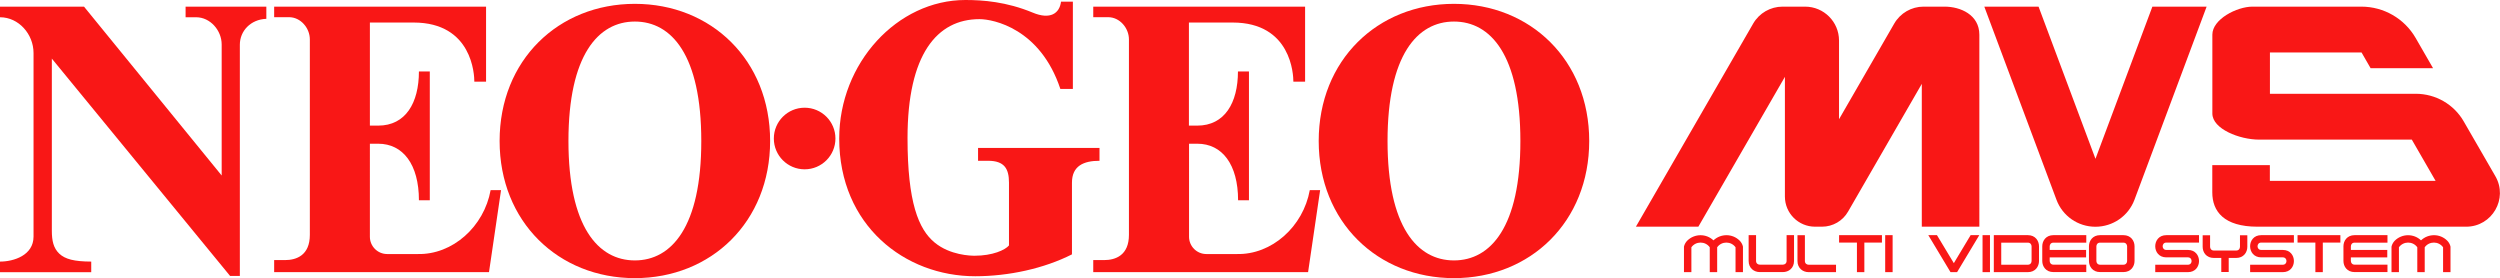 <?xml version="1.0" encoding="utf-8"?>
<!-- Generator: Adobe Illustrator 26.0.2, SVG Export Plug-In . SVG Version: 6.00 Build 0)  -->
<svg version="1.1" id="Layer_1" xmlns="http://www.w3.org/2000/svg" xmlns:xlink="http://www.w3.org/1999/xlink" x="0px" y="0px"
	 viewBox="0 0 3839 427.1" style="enable-background:new 0 0 3839 427.1;" xml:space="preserve">
<style type="text/css">
	.st0{display:none;}
	.st1{display:inline;}
	.st2{fill:#C2AC6D;}
	.st3{fill:#FFFFFF;}
	.st4{fill:#F91716;}
	.st5{fill-rule:evenodd;clip-rule:evenodd;fill:#F91716;}
	.st6{fill-rule:evenodd;clip-rule:evenodd;}
	.st7{fill-rule:evenodd;clip-rule:evenodd;fill:#FFFFFF;}
</style>
<g>
	<g>
		<g>
			<path class="st4" d="M409,10.2H285v16.3h16.2c21.7,0,39.2,20.2,39.2,41.8v201.2L129,10.2H0v16.3c28.8,0,51.5,26,51.5,54.9v281.9
				c0,28.8-30.4,38.4-51.5,38.4v16.3h140.1v-16.3c-26.2-0.1-40.1-3.7-49.1-12.2c-8.9-8.5-11.4-19.7-11.4-35.2V90l273.7,333.7h15
				v-355c0-21.1,16.5-38.9,40.7-39.8V10.2z"/>
			<circle class="st4" cx="1235.6" cy="212.7" r="47.3"/>
			<path class="st4" d="M1501.9,227.2v19.7h15.4c25,0,32.1,12.1,32.1,33.6v96.4c-5.8,7-25.2,15.8-52.8,15.8
				c-5.6,0-37.5-0.6-61.3-20.2c-24.9-20.4-41.7-61.9-41.7-160.5c0-128.3,45.1-182.6,110.5-182.6c21.3,0,93.4,14.4,124.2,107.2h19.2
				V2.6h-18.2c-2.3,18-16.5,28-43.4,16.8C1545.4,2.6,1509.1,0,1482.5,0c-104.7,0-193.8,96.9-193.8,212.7
				c0,133.4,100.7,211.5,208.8,211.5c51.2,0,105.6-11.8,148.6-33.6V280.5c0-25.8,18-33.6,42.3-33.6v-19.7L1501.9,227.2L1501.9,227.2
				z"/>
			<g>
				<path class="st4" d="M753.4,292c-10.1,55.9-58.3,99.5-112.3,98.1h-46.6c-14.6,0-26.5-11.9-26.5-26.5V220.7h12.8
					c38.1,0,62.5,31.9,62.5,86.8h16.7v-97.3v-5v-95.5h-16.7c0,48.3-20.4,83.2-62.5,83.2h-12.8V34.6h67.1c90.3,0,93.3,80.4,93.3,90.8
					h18V38.1V10.2H421v16.2h23c17.6,0,31.8,16.6,31.8,34.1v300.1c0,31.6-20.7,38.8-38.3,38.8H421v18.5h54.7h275.2L769.4,292H753.4z"
					/>
				<path class="st4" d="M974.9,5.9c-117.3,0-207.7,86.4-207.7,210.6s90.4,210.6,207.7,210.6c117.3,0,207.7-86.4,207.7-210.6
					S1092.2,5.9,974.9,5.9z M974.9,399.9c-56.4,0-102-51.6-102-183.4s45.7-183.4,102-183.4c56.4,0,102,51.6,102,183.4
					C1077,348.3,1031.2,399.9,974.9,399.9z"/>
			</g>
			<g>
				<path class="st4" d="M2011.3,292c-10.1,55.9-58.3,99.5-112.3,98.1h-46.6c-14.6,0-26.5-11.9-26.5-26.5V220.7h12.8
					c38.1,0,62.5,31.9,62.5,86.8h16.7v-97.3v-5v-95.5H1901c0,48.3-20.4,83.2-62.5,83.2h-12.8V34.6h67.1c90.3,0,93.3,80.4,93.3,90.8
					h18V38.1V10.2h-325.3v16.2h23c17.6,0,31.8,16.6,31.8,34.1v300.1c0,31.6-20.7,38.8-38.3,38.8h-16.5v18.5h54.7h275.2l18.5-125.9
					H2011.3z"/>
				<path class="st4" d="M2232.7,5.9c-117.3,0-207.7,86.4-207.7,210.6s90.4,210.6,207.7,210.6c117.3,0,207.7-86.4,207.7-210.6
					S2350,5.9,2232.7,5.9z M2232.7,399.9c-56.4,0-102-51.6-102-183.4s45.7-183.4,102-183.4c56.4,0,102,51.6,102,183.4
					C2334.8,348.3,2289.1,399.9,2232.7,399.9z"/>
			</g>
		</g>
	</g>
	<g>
		<g>
			<g>
				<g>
					<path class="st5" d="M3709.6,144h-223.9V80.6h140.7l13.9,24.1h95.9l-26.8-46.5c-17.2-29.7-48.9-48-83.2-48h-167.4
						c-23.8,0-61.5,19.3-61.5,43v121.1c0,23.7,41.7,40.1,71.9,40.1h234.4l36.5,63.3h-254.5v-24.1h-88.4v41.8
						c0,29.1,17.7,52.7,69.5,52.7h320.4c39.8,0,64.7-43.1,44.8-77.5l-48.5-84C3768.3,160.2,3740.1,144,3709.6,144z"/>
					<g>
						<path class="st5" d="M2908.8,36.2L2824,183.1V62.3c0-28.8-23.3-52.1-52.1-52.1h-34.6c-18.6,0-35.8,9.9-45.1,26l-180.1,311.9
							h95.9L2740.9,118v183.8c0,25.6,20.7,46.3,46.3,46.3h10.6c16.6,0,31.9-8.8,40.1-23.2l113.2-196.1v219.3h88.4V53.4
							c0-30.9-29.3-43.2-53.2-43.2h-32.6C2935.3,10.2,2918.1,20.1,2908.8,36.2z"/>
					</g>
					<g>
						<path class="st5" d="M3277.7,306.7l110.8-296.5h-83.3l-87.4,233.7l-87.4-233.7h-83.3l110.8,296.5c9.3,25,33.1,41.5,59.8,41.5
							l0,0C3244.6,348.2,3268.4,331.6,3277.7,306.7z"/>
					</g>
					<path class="st5" d="M2676.3,377.9c-0.9-3.2-2.6-6.1-4.9-8.4c-11-11-28.9-11.1-40.2-0.4c-11.2-10.7-29.1-10.5-40.2,0.4
						c-2.4,2.4-4,5.3-4.9,8.4c-0.2,0.6-0.2,1-0.2,1.2l0,0l0,0v38.8h11.4v-38.2l0,0c6.9-9.6,21.3-9.6,28.2,0v38.2h11.4v-38.2
						c6.9-9.6,21.3-9.6,28.2,0l0,0v38.2h11.4v-38.8C2676.5,378.9,2676.5,378.5,2676.3,377.9z"/>
					<path class="st5" d="M3762.8,377.9c-0.9-3.2-2.6-6.1-4.9-8.4c-11-11-28.9-11.1-40.2-0.4c-11.2-10.7-29.1-10.5-40.2,0.4
						c-2.4,2.4-4,5.3-4.9,8.4c-0.2,0.6-0.2,1-0.2,1.2l0,0l0,0v38.8h11.4v-38.2l0,0c6.9-9.6,21.3-9.6,28.2,0v38.2h11.4v-38.2
						c6.9-9.6,21.3-9.6,28.2,0l0,0v38.2h11.4v-38.8C3763.1,378.9,3763,378.5,3762.8,377.9z"/>
					<path class="st5" d="M2777.3,406.5L2777.3,406.5c-2.9,0-5.7-1.9-5.7-5.7l0,0v-39.6h-11.4v39.6c0,11.4,8.6,17.1,17.1,17.1h42.1
						v-11.4H2777.3z"/>
					<rect x="2894.9" y="361.1" class="st5" width="11.4" height="56.8"/>
					<rect x="3044.4" y="361.1" class="st5" width="11.4" height="56.8"/>
					<polygon class="st5" points="2889.9,361.1 2862.9,361.1 2851.5,361.1 2824.1,361.1 2824.1,372.5 2851.5,372.5 2851.5,417.9 
						2862.9,417.9 2862.9,372.5 2889.9,372.5 					"/>
					<polygon class="st5" points="3593.9,361.1 3566.9,361.1 3555.5,361.1 3528.1,361.1 3528.1,372.5 3555.5,372.5 3555.5,417.9 
						3566.9,417.9 3566.9,372.5 3593.9,372.5 					"/>
					<path class="st5" d="M2743.5,361.1v39.6l0,0c0,3.8-2.9,5.7-5.7,5.7l0,0h-35.5l0,0c-2.9,0-5.7-1.9-5.7-5.7l0,0v-39.6h-11.4v39.6
						c0,11.4,8.6,17.1,17.1,17.1h35.5c8.6,0,17.1-5.7,17.1-17.1v-39.6H2743.5z"/>
					<path class="st5" d="M3114,361.1h-40.9h-9.6h-1.8v56.8h1.8h9.6h40.9c11.4,0,17.1-8.6,17.1-17.1v-22.5
						C3131.1,369.7,3125.4,361.1,3114,361.1z M3114,406.5h-40.9v-33.9h40.9l0,0c3.8,0,5.7,2.9,5.7,5.7l0,0v22.5l0,0
						C3119.7,403.6,3117.8,406.5,3114,406.5z"/>
					<path class="st5" d="M3203.7,372.5v-11.4h-50.5c-11.4,0-17.1,8.6-17.1,17.1v22.5c0,8.6,5.7,17.1,17.1,17.1h50.5v-11.4h-50.5
						c-3.8,0-5.7-2.9-5.7-5.7l0,0v-5.5h55.9v-11.4h-55.9v-5.5l0,0c0-2.9,1.9-5.7,5.7-5.7l0,0H3203.7z"/>
					<path class="st5" d="M3666.2,372.5v-11.4h-50.5c-11.4,0-17.1,8.6-17.1,17.1v22.5c0,8.6,5.7,17.1,17.1,17.1h50.5v-11.4h-50.5
						c-3.8,0-5.7-2.9-5.7-5.7l0,0v-5.5h55.9v-11.4H3610v-5.5l0,0c0-2.9,1.9-5.7,5.7-5.7l0,0H3666.2z"/>
					<path class="st5" d="M3326.6,372.5h50.2v-11.4h-50.2l0,0c-22.7,0-22.7,34.1,0,34.1l0,0h33.2l0,0c7.5,0,7.5,11.3,0,11.3l0,0
						h-50.2v11.4h50.2l0,0c22.7,0,22.7-34.1,0-34.1h-33.2C3319.1,383.8,3319.1,372.5,3326.6,372.5z"/>
					<path class="st5" d="M3472.3,372.5h50.2v-11.4h-50.2l0,0c-22.7,0-22.7,34.1,0,34.1l0,0h33.2l0,0c7.5,0,7.5,11.3,0,11.3l0,0
						h-50.2v11.4h50.2l0,0c22.7,0,22.7-34.1,0-34.1h-33.2C3464.8,383.8,3464.8,372.5,3472.3,372.5z"/>
					<path class="st5" d="M3260.7,361.1L3260.7,361.1L3260.7,361.1h-35.8l0,0l0,0c-11.4,0-17.1,8.6-17.1,17.1v22.5
						c0,8.6,5.7,17.1,17.1,17.1l0,0l0,0h35.8l0,0l0,0c11.4,0,17.1-8.6,17.1-17.1v-22.5C3277.8,369.7,3272.1,361.1,3260.7,361.1z
						 M3224.9,406.5c-3.8,0-5.7-2.9-5.7-5.7l0,0v-22.5l0,0c0-2.9,1.9-5.7,5.7-5.7h35.8c3.8,0,5.7,2.9,5.7,5.7l0,0v22.5l0,0
						c0,2.9-1.9,5.7-5.7,5.7H3224.9z"/>
					<polygon class="st5" points="3026.1,361.1 3000.3,404.1 2974.4,361.1 2961.1,361.1 2995.2,417.9 3005.3,417.9 3039.4,361.1 
											"/>
				</g>
			</g>
			<path class="st4" d="M3439.7,361.3V379c0,2.9-1.9,5.7-5.7,5.7h-34.5c-3.8,0-5.7-2.9-5.7-5.7v-17.7h-11.4V379
				c0,8.6,5.7,17.1,17.1,17.1h11.5v21.6h11.4v-21.6h11.5c11.4,0,17.1-8.6,17.1-17.1v-17.7H3439.7z"/>
		</g>
	</g>
</g>
</svg>
